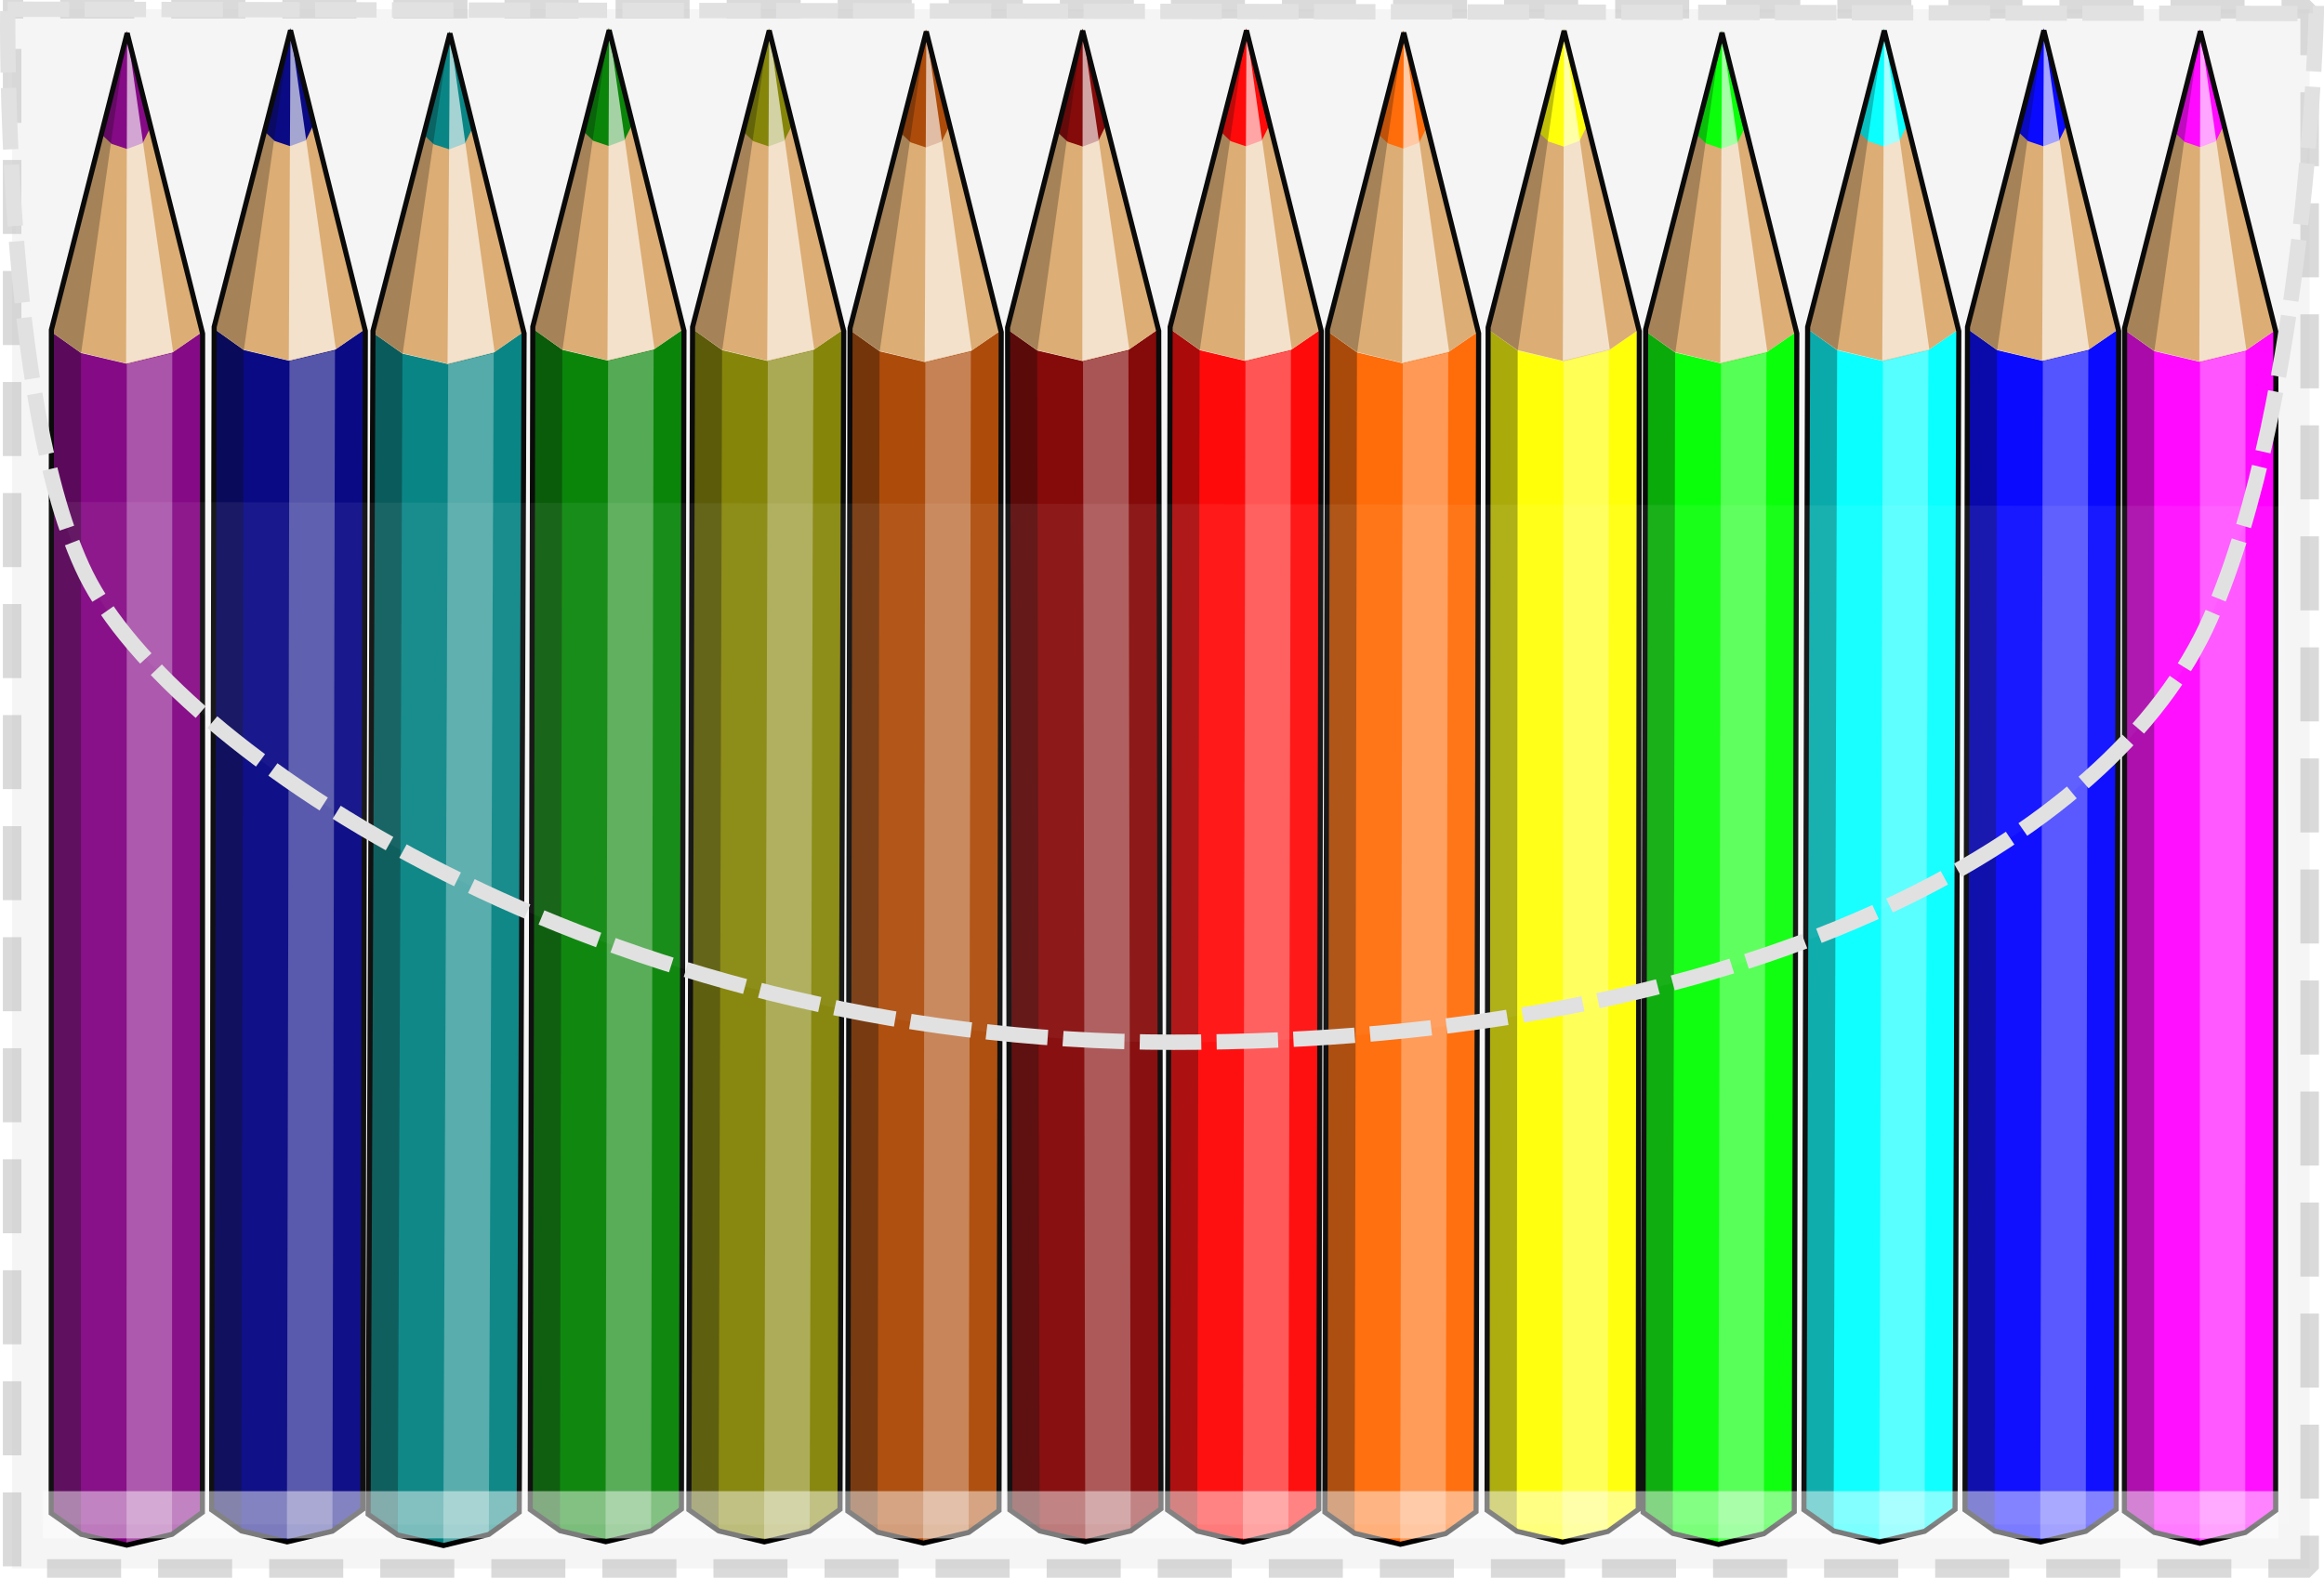 <?xml version="1.0" encoding="UTF-8" standalone="no"?>
<!-- Created with Inkscape (http://www.inkscape.org/) -->
<svg xmlns:dc="http://purl.org/dc/elements/1.1/" xmlns:cc="http://web.resource.org/cc/" xmlns:rdf="http://www.w3.org/1999/02/22-rdf-syntax-ns#" xmlns:svg="http://www.w3.org/2000/svg" xmlns="http://www.w3.org/2000/svg" xmlns:xlink="http://www.w3.org/1999/xlink" xmlns:sodipodi="http://sodipodi.sourceforge.net/DTD/sodipodi-0.dtd" xmlns:inkscape="http://www.inkscape.org/namespaces/inkscape" width="543.072" height="368.786" id="svg10823" sodipodi:version="0.32" inkscape:version="0.45.1" sodipodi:docbase="D:\Maison\remi\Creation\Inkscape" sodipodi:docname="crayons.svg" inkscape:output_extension="org.inkscape.output.svg.inkscape" version="1.0" inkscape:export-filename="D:\Maison\remi\Creation\Inkscape\crayons.png" inkscape:export-xdpi="90" inkscape:export-ydpi="90">
  <defs id="defs3">
    <linearGradient inkscape:collect="always" id="linearGradient25317">
      <stop style="stop-color: rgb(40, 23, 11); stop-opacity: 1;" offset="0" id="stop25319"/>
      <stop style="stop-color: rgb(40, 23, 11); stop-opacity: 0;" offset="1" id="stop25321"/>
    </linearGradient>
    <linearGradient inkscape:collect="always" id="linearGradient19563">
      <stop style="stop-color: rgb(249, 246, 246); stop-opacity: 1;" offset="0" id="stop19565"/>
      <stop style="stop-color: rgb(249, 246, 246); stop-opacity: 0;" offset="1" id="stop19567"/>
    </linearGradient>
    <linearGradient inkscape:collect="always" id="linearGradient18668">
      <stop style="stop-color: rgb(249, 246, 246); stop-opacity: 1;" offset="0" id="stop18670"/>
      <stop style="stop-color: rgb(249, 246, 246); stop-opacity: 0;" offset="1" id="stop18672"/>
    </linearGradient>
    <linearGradient inkscape:collect="always" xlink:href="#linearGradient18668" id="linearGradient24418" gradientUnits="userSpaceOnUse" gradientTransform="matrix(1, 0, 0, 1.575, 96.702, 63.739)" x1="387.899" y1="190.702" x2="387.899" y2="220.096"/>
    <radialGradient inkscape:collect="always" xlink:href="#linearGradient19563" id="radialGradient24420" gradientUnits="userSpaceOnUse" gradientTransform="matrix(1.034, 0, 0, 0.063, 80.726, 681.362)" cx="415.173" cy="537.145" fx="415.173" fy="537.145" r="240.416"/>
    <radialGradient inkscape:collect="always" xlink:href="#linearGradient25317" id="radialGradient25323" cx="207.296" cy="166.356" fx="207.296" fy="166.356" r="225.098" gradientTransform="matrix(1, 0, 0, 1.02, 0, -3.279)" gradientUnits="userSpaceOnUse"/>
    <radialGradient inkscape:collect="always" xlink:href="#linearGradient19563" id="radialGradient26229" gradientUnits="userSpaceOnUse" gradientTransform="matrix(1.034, 0, 0, 0.063, 40.87, 588.332)" cx="415.173" cy="537.145" fx="415.173" fy="537.145" r="240.416"/>
    <linearGradient inkscape:collect="always" xlink:href="#linearGradient18668" id="linearGradient26232" gradientUnits="userSpaceOnUse" gradientTransform="matrix(1, 0, 0, 1.106, 53.988, 64.909)" x1="387.899" y1="190.702" x2="387.899" y2="220.096"/>
    <linearGradient inkscape:collect="always" xlink:href="#linearGradient18668" id="linearGradient2722" gradientUnits="userSpaceOnUse" gradientTransform="matrix(1.093, 0, 0, 0.774, 57.2, 200.273)" x1="387.899" y1="190.702" x2="387.899" y2="220.096"/>
    <filter inkscape:collect="always" x="-0.021" width="1.042" y="-0.343" height="1.685" id="filter4865">
      <feGaussianBlur inkscape:collect="always" stdDeviation="4.314" id="feGaussianBlur4867"/>
    </filter>
    <linearGradient inkscape:collect="always" xlink:href="#linearGradient18668" id="linearGradient5004" gradientUnits="userSpaceOnUse" gradientTransform="matrix(1.093, 0, 0, 0.774, 57.2, 200.273)" x1="387.899" y1="190.702" x2="387.899" y2="220.096"/>
  </defs>
  <sodipodi:namedview inkscape:document-units="cm" id="base" pagecolor="#000000" bordercolor="#776060" borderopacity="1" inkscape:pageopacity="0" inkscape:pageshadow="2" inkscape:zoom="0.49497475" inkscape:cx="731.20999" inkscape:cy="240.79271" inkscape:current-layer="g9922" inkscape:window-width="998" inkscape:window-height="579" inkscape:window-x="6" inkscape:window-y="7" showgrid="false" inkscape:object-bbox="true" inkscape:object-points="true" inkscape:grid-points="true" gridtolerance="5" width="210mm" height="297mm" units="mm"/>
  <g inkscape:label="Layer 1" inkscape:groupmode="layer" id="layer1" transform="translate(-24.673, -63.312)">
    <g id="g9922" transform="translate(-96.702, -173.943)">
      <g id="g4869" transform="translate(-115.157, -103.036)">
        <rect y="342.453" x="239.362" height="364.46" width="536.886" id="rect14235" style="opacity: 0.602; fill: rgb(217, 217, 217); fill-opacity: 0.431; fill-rule: nonzero; stroke: rgb(194, 194, 194); stroke-width: 4.326; stroke-linecap: square; stroke-linejoin: bevel; stroke-miterlimit: 4; stroke-dasharray: 12.977, 12.977; stroke-dashoffset: 12.544; stroke-opacity: 1;"/>
        <g id="g2589">
          <g id="g11964" transform="matrix(0.983, 0.183, -0.183, 0.983, 338.982, -193.008)">
            <path style="fill: rgb(255, 255, 0); fill-opacity: 1; fill-rule: evenodd; stroke: none; stroke-width: 1px; stroke-linecap: butt; stroke-linejoin: miter; stroke-opacity: 1;" d="M 437.884,820.092 L 431.797,826.129 L 421.785,830.711 L 410.838,830.148 L 403.044,826.544 L 352.777,555.113 L 360.659,558.758 L 371.448,559.265 L 381.512,554.78 L 387.617,548.661 L 437.884,820.092 z " id="path2789" sodipodi:nodetypes="ccccccccccc"/>
            <path style="opacity: 0.305; fill: rgb(255, 255, 255); fill-opacity: 1; fill-rule: evenodd; stroke: none; stroke-width: 1px; stroke-linecap: butt; stroke-linejoin: miter; stroke-opacity: 1;" d="M 431.83,826.318 L 421.835,830.721 L 371.568,559.29 L 381.563,554.887 L 431.83,826.318 L 431.83,826.318 z " id="path3676"/>
            <path style="opacity: 0.346; fill: rgb(0, 0, 0); fill-opacity: 1; fill-rule: evenodd; stroke: none; stroke-width: 1px; stroke-linecap: butt; stroke-linejoin: miter; stroke-opacity: 1;" d="M 410.893,830.151 L 403.044,826.544 L 352.777,555.113 L 360.579,558.721 L 410.893,830.151 z " id="path4571"/>
            <path style="fill: rgb(219, 170, 110); fill-opacity: 1; fill-rule: evenodd; stroke: none; stroke-width: 1px; stroke-linecap: butt; stroke-linejoin: miter; stroke-opacity: 1;" d="M 387.361,548.918 L 381.63,554.662 L 371.577,559.208 L 360.468,558.67 L 352.777,555.113 L 357.402,482.796 L 387.361,548.918 z " id="path5460"/>
            <path style="fill: rgb(255, 255, 0); fill-opacity: 1; fill-rule: evenodd; stroke: none; stroke-width: 1px; stroke-linecap: butt; stroke-linejoin: miter; stroke-opacity: 1;" d="M 366.953,503.875 L 365.824,507.907 L 362.454,509.913 L 358.697,509.396 L 355.82,507.53 L 357.402,482.796 L 367.011,504.004 L 366.953,503.875 z " id="path8121" sodipodi:nodetypes="cccccccc"/>
            <path style="opacity: 0.63; fill: rgb(255, 255, 255); fill-opacity: 1; fill-rule: evenodd; stroke: none; stroke-width: 1px; stroke-linecap: butt; stroke-linejoin: miter; stroke-opacity: 1;" d="M 381.712,554.58 L 371.391,559.199 L 362.428,509.939 L 357.538,483.096 L 381.712,554.58 z " id="path6347" sodipodi:nodetypes="ccccc"/>
            <path style="opacity: 0.264; fill: rgb(0, 0, 0); fill-opacity: 1; fill-rule: evenodd; stroke: none; stroke-width: 1px; stroke-linecap: butt; stroke-linejoin: miter; stroke-opacity: 1;" d="M 360.615,558.677 L 357.402,482.796 L 355.828,507.397 L 353.016,555.224 L 360.615,558.677 z " id="path7234" sodipodi:nodetypes="ccccc"/>
            <path style="fill: none; fill-opacity: 0.75; fill-rule: evenodd; stroke: rgb(0, 0, 0); stroke-width: 1.19px; stroke-linecap: butt; stroke-linejoin: miter; stroke-opacity: 1;" d="M 357.57,483.274 L 352.803,554.698 L 403.168,826.602 L 410.916,830.152 L 421.879,830.701 L 431.827,826.298 L 437.86,819.96 L 387.703,549.125 L 357.57,483.274 z " id="path9017"/>
          </g>
          <g id="g11982" transform="matrix(0.989, -0.148, 0.148, 0.989, -49.654, -60.007)">
            <path style="fill: rgb(255, 0, 0); fill-opacity: 1; fill-rule: evenodd; stroke: none; stroke-width: 1px; stroke-linecap: butt; stroke-linejoin: miter; stroke-opacity: 1;" d="M 476.317,832.919 L 468.588,836.629 L 457.628,837.677 L 447.469,833.558 L 441.286,827.599 L 482.734,554.683 L 488.987,560.709 L 499.015,564.724 L 509.993,563.783 L 517.766,560.003 L 476.317,832.919 z " id="path10859" sodipodi:nodetypes="ccccccccccc"/>
            <path style="opacity: 0.305; fill: rgb(255, 255, 255); fill-opacity: 1; fill-rule: evenodd; stroke: none; stroke-width: 1px; stroke-linecap: butt; stroke-linejoin: miter; stroke-opacity: 1;" d="M 468.558,836.818 L 457.671,837.703 L 499.12,564.786 L 510.006,563.901 L 468.558,836.818 L 468.558,836.818 z " id="path10861"/>
            <path style="opacity: 0.346; fill: rgb(0, 0, 0); fill-opacity: 1; fill-rule: evenodd; stroke: none; stroke-width: 1px; stroke-linecap: butt; stroke-linejoin: miter; stroke-opacity: 1;" d="M 447.52,833.579 L 441.286,827.599 L 482.734,554.683 L 488.924,560.648 L 447.52,833.579 z " id="path10863"/>
            <path style="fill: rgb(219, 170, 110); fill-opacity: 1; fill-rule: evenodd; stroke: none; stroke-width: 1px; stroke-linecap: butt; stroke-linejoin: miter; stroke-opacity: 1;" d="M 517.44,560.161 L 510.142,563.711 L 499.155,564.712 L 488.836,560.563 L 482.734,554.683 L 510.8,487.873 L 517.44,560.161 z " id="path10865"/>
            <path style="fill: rgb(255, 0, 0); fill-opacity: 1; fill-rule: evenodd; stroke: none; stroke-width: 1px; stroke-linecap: butt; stroke-linejoin: miter; stroke-opacity: 1;" d="M 512.917,510.919 L 510.529,514.358 L 506.688,515.148 L 503.308,513.429 L 501.201,510.723 L 510.8,487.873 L 512.93,511.059 L 512.917,510.919 z " id="path10867" sodipodi:nodetypes="cccccccc"/>
            <path style="opacity: 0.63; fill: rgb(255, 255, 255); fill-opacity: 1; fill-rule: evenodd; stroke: none; stroke-width: 1px; stroke-linecap: butt; stroke-linejoin: miter; stroke-opacity: 1;" d="M 510.247,563.66 L 498.982,564.642 L 506.656,515.165 L 510.831,488.201 L 510.247,563.66 z " id="path10869" sodipodi:nodetypes="ccccc"/>
            <path style="opacity: 0.264; fill: rgb(0, 0, 0); fill-opacity: 1; fill-rule: evenodd; stroke: none; stroke-width: 1px; stroke-linecap: butt; stroke-linejoin: miter; stroke-opacity: 1;" d="M 488.973,560.618 L 510.8,487.873 L 501.253,510.6 L 482.924,554.866 L 488.973,560.618 z " id="path10871" sodipodi:nodetypes="ccccc"/>
            <path style="fill: none; fill-opacity: 0.75; fill-rule: evenodd; stroke: rgb(0, 0, 0); stroke-width: 1.19px; stroke-linecap: butt; stroke-linejoin: miter; stroke-opacity: 1;" d="M 510.803,488.38 L 482.895,554.299 L 441.384,827.694 L 447.541,833.588 L 457.719,837.699 L 468.561,836.798 L 476.338,832.787 L 517.695,560.469 L 510.803,488.38 z " id="path10873"/>
          </g>
          <g id="g12234" transform="matrix(0.989, -0.148, 0.148, 0.989, -352.382, -54.362)">
            <path style="fill: rgb(0, 0, 128); fill-opacity: 1; fill-rule: evenodd; stroke: none; stroke-width: 1px; stroke-linecap: butt; stroke-linejoin: miter; stroke-opacity: 1;" d="M 555.622,839.042 L 547.893,842.752 L 536.933,843.799 L 526.774,839.681 L 520.591,833.722 L 562.039,560.805 L 568.292,566.832 L 578.32,570.846 L 589.298,569.906 L 597.071,566.126 L 555.622,839.042 z " id="path11788" sodipodi:nodetypes="ccccccccccc"/>
            <path style="opacity: 0.305; fill: rgb(255, 255, 255); fill-opacity: 1; fill-rule: evenodd; stroke: none; stroke-width: 1px; stroke-linecap: butt; stroke-linejoin: miter; stroke-opacity: 1;" d="M 547.863,842.94 L 536.976,843.825 L 578.425,570.909 L 589.311,570.024 L 547.863,842.94 L 547.863,842.94 z " id="path11790"/>
            <path style="opacity: 0.346; fill: rgb(0, 0, 0); fill-opacity: 1; fill-rule: evenodd; stroke: none; stroke-width: 1px; stroke-linecap: butt; stroke-linejoin: miter; stroke-opacity: 1;" d="M 526.825,839.702 L 520.591,833.722 L 562.039,560.805 L 568.229,566.771 L 526.825,839.702 z " id="path11792"/>
            <path style="fill: rgb(219, 170, 110); fill-opacity: 1; fill-rule: evenodd; stroke: none; stroke-width: 1px; stroke-linecap: butt; stroke-linejoin: miter; stroke-opacity: 1;" d="M 596.745,566.284 L 589.447,569.833 L 578.46,570.834 L 568.141,566.686 L 562.039,560.805 L 590.105,493.996 L 596.745,566.284 z " id="path11794"/>
            <path style="fill: rgb(0, 0, 128); fill-opacity: 1; fill-rule: evenodd; stroke: none; stroke-width: 1px; stroke-linecap: butt; stroke-linejoin: miter; stroke-opacity: 1;" d="M 592.222,517.041 L 589.834,520.481 L 585.993,521.271 L 582.613,519.552 L 580.506,516.846 L 590.105,493.996 L 592.235,517.182 L 592.222,517.041 z " id="path11796" sodipodi:nodetypes="cccccccc"/>
            <path style="opacity: 0.63; fill: rgb(255, 255, 255); fill-opacity: 1; fill-rule: evenodd; stroke: none; stroke-width: 1px; stroke-linecap: butt; stroke-linejoin: miter; stroke-opacity: 1;" d="M 589.552,569.783 L 578.287,570.765 L 585.961,521.287 L 590.136,494.324 L 589.552,569.783 z " id="path11798" sodipodi:nodetypes="ccccc"/>
            <path style="opacity: 0.264; fill: rgb(0, 0, 0); fill-opacity: 1; fill-rule: evenodd; stroke: none; stroke-width: 1px; stroke-linecap: butt; stroke-linejoin: miter; stroke-opacity: 1;" d="M 568.278,566.741 L 590.105,493.996 L 580.558,516.723 L 562.229,560.988 L 568.278,566.741 z " id="path11800" sodipodi:nodetypes="ccccc"/>
            <path style="fill: none; fill-opacity: 0.75; fill-rule: evenodd; stroke: rgb(0, 0, 0); stroke-width: 1.19px; stroke-linecap: butt; stroke-linejoin: miter; stroke-opacity: 1;" d="M 590.108,494.502 L 562.2,560.422 L 520.69,833.817 L 526.846,839.71 L 537.024,843.821 L 547.866,842.921 L 555.643,838.91 L 597,566.592 L 590.108,494.502 z " id="path11802"/>
          </g>
          <g id="g12018" transform="matrix(0.989, -0.148, 0.148, 0.989, -365.423, -41.864)">
            <path style="fill: rgb(0, 128, 0); fill-opacity: 1; fill-rule: evenodd; stroke: none; stroke-width: 1px; stroke-linecap: butt; stroke-linejoin: miter; stroke-opacity: 1;" d="M 644.013,839.591 L 636.283,843.3 L 625.323,844.348 L 615.165,840.23 L 608.981,834.271 L 650.43,561.354 L 656.682,567.38 L 666.71,571.395 L 677.688,570.455 L 685.461,566.674 L 644.013,839.591 z " id="path11824" sodipodi:nodetypes="ccccccccccc"/>
            <path style="opacity: 0.305; fill: rgb(255, 255, 255); fill-opacity: 1; fill-rule: evenodd; stroke: none; stroke-width: 1px; stroke-linecap: butt; stroke-linejoin: miter; stroke-opacity: 1;" d="M 636.253,843.489 L 625.367,844.374 L 666.815,571.457 L 677.701,570.572 L 636.253,843.489 L 636.253,843.489 z " id="path11826"/>
            <path style="opacity: 0.346; fill: rgb(0, 0, 0); fill-opacity: 1; fill-rule: evenodd; stroke: none; stroke-width: 1px; stroke-linecap: butt; stroke-linejoin: miter; stroke-opacity: 1;" d="M 615.216,840.251 L 608.981,834.271 L 650.43,561.354 L 656.619,567.32 L 615.216,840.251 z " id="path11828"/>
            <path style="fill: rgb(219, 170, 110); fill-opacity: 1; fill-rule: evenodd; stroke: none; stroke-width: 1px; stroke-linecap: butt; stroke-linejoin: miter; stroke-opacity: 1;" d="M 685.135,566.833 L 677.837,570.382 L 666.85,571.383 L 656.531,567.235 L 650.43,561.354 L 678.496,494.545 L 685.135,566.833 z " id="path11830"/>
            <path style="fill: rgb(0, 128, 0); fill-opacity: 1; fill-rule: evenodd; stroke: none; stroke-width: 1px; stroke-linecap: butt; stroke-linejoin: miter; stroke-opacity: 1;" d="M 680.612,517.59 L 678.224,521.029 L 674.383,521.82 L 671.004,520.101 L 668.897,517.395 L 678.496,494.545 L 680.625,517.73 L 680.612,517.59 z " id="path11832" sodipodi:nodetypes="cccccccc"/>
            <path style="opacity: 0.63; fill: rgb(255, 255, 255); fill-opacity: 1; fill-rule: evenodd; stroke: none; stroke-width: 1px; stroke-linecap: butt; stroke-linejoin: miter; stroke-opacity: 1;" d="M 677.942,570.331 L 666.678,571.314 L 674.351,521.836 L 678.526,494.873 L 677.942,570.331 z " id="path11834" sodipodi:nodetypes="ccccc"/>
            <path style="opacity: 0.264; fill: rgb(0, 0, 0); fill-opacity: 1; fill-rule: evenodd; stroke: none; stroke-width: 1px; stroke-linecap: butt; stroke-linejoin: miter; stroke-opacity: 1;" d="M 656.668,567.29 L 678.496,494.545 L 668.948,517.272 L 650.62,561.537 L 656.668,567.29 z " id="path11836" sodipodi:nodetypes="ccccc"/>
            <path style="fill: none; fill-opacity: 0.75; fill-rule: evenodd; stroke: rgb(0, 0, 0); stroke-width: 1.19px; stroke-linecap: butt; stroke-linejoin: miter; stroke-opacity: 1;" d="M 678.498,495.051 L 650.591,560.971 L 609.08,834.366 L 615.236,840.259 L 625.414,844.37 L 636.256,843.469 L 644.033,839.458 L 685.39,567.141 L 678.498,495.051 z " id="path11838"/>
          </g>
          <g id="g12036" transform="matrix(0.989, -0.148, 0.148, 0.989, -270.336, -46.087)">
            <path style="fill: rgb(255, 102, 0); fill-opacity: 1; fill-rule: evenodd; stroke: none; stroke-width: 1px; stroke-linecap: butt; stroke-linejoin: miter; stroke-opacity: 1;" d="M 732.906,857.774 L 725.177,861.483 L 714.216,862.531 L 704.058,858.413 L 697.875,852.454 L 739.323,579.537 L 745.576,585.563 L 755.603,589.578 L 766.582,588.638 L 774.354,584.857 L 732.906,857.774 z " id="path11860" sodipodi:nodetypes="ccccccccccc"/>
            <path style="opacity: 0.305; fill: rgb(255, 255, 255); fill-opacity: 1; fill-rule: evenodd; stroke: none; stroke-width: 1px; stroke-linecap: butt; stroke-linejoin: miter; stroke-opacity: 1;" d="M 725.146,861.672 L 714.26,862.557 L 755.708,589.64 L 766.595,588.755 L 725.146,861.672 L 725.146,861.672 z " id="path11862"/>
            <path style="opacity: 0.346; fill: rgb(0, 0, 0); fill-opacity: 1; fill-rule: evenodd; stroke: none; stroke-width: 1px; stroke-linecap: butt; stroke-linejoin: miter; stroke-opacity: 1;" d="M 704.109,858.434 L 697.875,852.454 L 739.323,579.537 L 745.513,585.502 L 704.109,858.434 z " id="path11864"/>
            <path style="fill: rgb(219, 170, 110); fill-opacity: 1; fill-rule: evenodd; stroke: none; stroke-width: 1px; stroke-linecap: butt; stroke-linejoin: miter; stroke-opacity: 1;" d="M 774.029,585.016 L 766.731,588.565 L 755.743,589.566 L 745.425,585.417 L 739.323,579.537 L 767.389,512.727 L 774.029,585.016 z " id="path11866"/>
            <path style="fill: rgb(255, 102, 0); fill-opacity: 1; fill-rule: evenodd; stroke: none; stroke-width: 1px; stroke-linecap: butt; stroke-linejoin: miter; stroke-opacity: 1;" d="M 769.506,535.773 L 767.118,539.212 L 763.277,540.003 L 759.897,538.283 L 757.79,535.577 L 767.389,512.727 L 769.519,535.913 L 769.506,535.773 z " id="path11868" sodipodi:nodetypes="cccccccc"/>
            <path style="opacity: 0.63; fill: rgb(255, 255, 255); fill-opacity: 1; fill-rule: evenodd; stroke: none; stroke-width: 1px; stroke-linecap: butt; stroke-linejoin: miter; stroke-opacity: 1;" d="M 766.835,588.514 L 755.571,589.497 L 763.244,540.019 L 767.419,513.056 L 766.835,588.514 z " id="path11870" sodipodi:nodetypes="ccccc"/>
            <path style="opacity: 0.264; fill: rgb(0, 0, 0); fill-opacity: 1; fill-rule: evenodd; stroke: none; stroke-width: 1px; stroke-linecap: butt; stroke-linejoin: miter; stroke-opacity: 1;" d="M 745.561,585.472 L 767.389,512.727 L 757.842,535.454 L 739.513,579.72 L 745.561,585.472 z " id="path11872" sodipodi:nodetypes="ccccc"/>
            <path style="fill: none; fill-opacity: 0.75; fill-rule: evenodd; stroke: rgb(0, 0, 0); stroke-width: 1.19px; stroke-linecap: butt; stroke-linejoin: miter; stroke-opacity: 1;" d="M 767.392,513.234 L 739.484,579.153 L 697.973,852.548 L 704.13,858.442 L 714.308,862.553 L 725.149,861.652 L 732.926,857.641 L 774.284,585.323 L 767.392,513.234 z " id="path11874"/>
          </g>
          <g id="g11938" transform="matrix(0.989, -0.15, 0.15, 0.989, -121.358, -107.348)">
            <path style="fill: rgb(128, 0, 128); fill-opacity: 1; fill-rule: evenodd; stroke: none; stroke-width: 1px; stroke-linecap: butt; stroke-linejoin: miter; stroke-opacity: 1;" d="M 280.358,852.723 L 272.628,856.433 L 261.668,857.48 L 251.51,853.362 L 245.326,847.403 L 286.775,574.486 L 293.027,580.512 L 303.055,584.527 L 314.033,583.587 L 321.806,579.806 L 280.358,852.723 z " id="path11896" sodipodi:nodetypes="ccccccccccc"/>
            <path style="opacity: 0.305; fill: rgb(255, 255, 255); fill-opacity: 1; fill-rule: evenodd; stroke: none; stroke-width: 1px; stroke-linecap: butt; stroke-linejoin: miter; stroke-opacity: 1;" d="M 272.598,856.621 L 261.712,857.506 L 303.16,584.589 L 314.046,583.704 L 272.598,856.621 L 272.598,856.621 z " id="path11898"/>
            <path style="opacity: 0.346; fill: rgb(0, 0, 0); fill-opacity: 1; fill-rule: evenodd; stroke: none; stroke-width: 1px; stroke-linecap: butt; stroke-linejoin: miter; stroke-opacity: 1;" d="M 251.561,853.383 L 245.326,847.403 L 286.775,574.486 L 292.964,580.452 L 251.561,853.383 z " id="path11900"/>
            <path style="fill: rgb(219, 170, 110); fill-opacity: 1; fill-rule: evenodd; stroke: none; stroke-width: 1px; stroke-linecap: butt; stroke-linejoin: miter; stroke-opacity: 1;" d="M 321.48,579.965 L 314.183,583.514 L 303.195,584.515 L 292.876,580.367 L 286.775,574.486 L 314.841,507.677 L 321.48,579.965 z " id="path11902"/>
            <path style="fill: rgb(128, 0, 128); fill-opacity: 1; fill-rule: evenodd; stroke: none; stroke-width: 1px; stroke-linecap: butt; stroke-linejoin: miter; stroke-opacity: 1;" d="M 316.957,530.722 L 314.569,534.161 L 310.728,534.952 L 307.349,533.233 L 305.242,530.527 L 314.841,507.677 L 316.97,530.862 L 316.957,530.722 z " id="path11904" sodipodi:nodetypes="cccccccc"/>
            <path style="opacity: 0.63; fill: rgb(255, 255, 255); fill-opacity: 1; fill-rule: evenodd; stroke: none; stroke-width: 1px; stroke-linecap: butt; stroke-linejoin: miter; stroke-opacity: 1;" d="M 314.287,583.463 L 303.023,584.446 L 310.696,534.968 L 314.871,508.005 L 314.287,583.463 z " id="path11906" sodipodi:nodetypes="ccccc"/>
            <path style="opacity: 0.264; fill: rgb(0, 0, 0); fill-opacity: 1; fill-rule: evenodd; stroke: none; stroke-width: 1px; stroke-linecap: butt; stroke-linejoin: miter; stroke-opacity: 1;" d="M 293.013,580.422 L 314.841,507.677 L 305.293,530.404 L 286.965,574.669 L 293.013,580.422 z " id="path11908" sodipodi:nodetypes="ccccc"/>
            <path style="fill: none; fill-opacity: 0.75; fill-rule: evenodd; stroke: rgb(0, 0, 0); stroke-width: 1.19px; stroke-linecap: butt; stroke-linejoin: miter; stroke-opacity: 1;" d="M 314.843,508.183 L 286.936,574.103 L 245.425,847.498 L 251.581,853.391 L 261.759,857.502 L 272.601,856.601 L 280.378,852.591 L 321.735,580.273 L 314.843,508.183 z " id="path11910"/>
          </g>
          <g id="g12072" transform="matrix(0.988, -0.152, 0.152, 0.988, 250.484, 57.491)">
            <path style="fill: rgb(128, 0, 0); fill-opacity: 1; fill-rule: evenodd; stroke: none; stroke-width: 1px; stroke-linecap: butt; stroke-linejoin: miter; stroke-opacity: 1;" d="M 157.765,667.614 L 150.036,671.323 L 139.076,672.371 L 128.917,668.253 L 122.734,662.293 L 164.182,389.377 L 170.435,395.403 L 180.463,399.418 L 191.441,398.477 L 199.214,394.697 L 157.765,667.614 z " id="path12048" sodipodi:nodetypes="ccccccccccc"/>
            <path style="opacity: 0.305; fill: rgb(255, 255, 255); fill-opacity: 1; fill-rule: evenodd; stroke: none; stroke-width: 1px; stroke-linecap: butt; stroke-linejoin: miter; stroke-opacity: 1;" d="M 150.005,671.512 L 139.119,672.397 L 180.568,399.48 L 191.454,398.595 L 150.005,671.512 L 150.005,671.512 z " id="path12050"/>
            <path style="opacity: 0.346; fill: rgb(0, 0, 0); fill-opacity: 1; fill-rule: evenodd; stroke: none; stroke-width: 1px; stroke-linecap: butt; stroke-linejoin: miter; stroke-opacity: 1;" d="M 128.968,668.273 L 122.734,662.293 L 164.182,389.377 L 170.372,395.342 L 128.968,668.273 z " id="path12052"/>
            <path style="fill: rgb(219, 170, 110); fill-opacity: 1; fill-rule: evenodd; stroke: none; stroke-width: 1px; stroke-linecap: butt; stroke-linejoin: miter; stroke-opacity: 1;" d="M 198.888,394.856 L 191.59,398.405 L 180.602,399.406 L 170.284,395.257 L 164.182,389.377 L 192.248,322.567 L 198.888,394.856 z " id="path12054"/>
            <path style="fill: rgb(128, 0, 0); fill-opacity: 1; fill-rule: evenodd; stroke: none; stroke-width: 1px; stroke-linecap: butt; stroke-linejoin: miter; stroke-opacity: 1;" d="M 194.365,345.613 L 191.977,349.052 L 188.136,349.843 L 184.756,348.123 L 182.649,345.417 L 192.248,322.567 L 194.378,345.753 L 194.365,345.613 z " id="path12056" sodipodi:nodetypes="cccccccc"/>
            <path style="opacity: 0.63; fill: rgb(255, 255, 255); fill-opacity: 1; fill-rule: evenodd; stroke: none; stroke-width: 1px; stroke-linecap: butt; stroke-linejoin: miter; stroke-opacity: 1;" d="M 191.695,398.354 L 180.43,399.337 L 188.104,349.859 L 192.279,322.895 L 191.695,398.354 z " id="path12058" sodipodi:nodetypes="ccccc"/>
            <path style="opacity: 0.264; fill: rgb(0, 0, 0); fill-opacity: 1; fill-rule: evenodd; stroke: none; stroke-width: 1px; stroke-linecap: butt; stroke-linejoin: miter; stroke-opacity: 1;" d="M 170.421,395.312 L 192.248,322.567 L 182.701,345.294 L 164.372,389.56 L 170.421,395.312 z " id="path12060" sodipodi:nodetypes="ccccc"/>
            <path style="fill: none; fill-opacity: 0.75; fill-rule: evenodd; stroke: rgb(0, 0, 0); stroke-width: 1.19px; stroke-linecap: butt; stroke-linejoin: miter; stroke-opacity: 1;" d="M 192.251,323.074 L 164.343,388.993 L 122.832,662.388 L 128.989,668.282 L 139.167,672.393 L 150.008,671.492 L 157.786,667.481 L 199.143,395.163 L 192.251,323.074 z " id="path12062"/>
          </g>
          <g id="g12108" transform="translate(216.732, 197.768)">
            <g id="g12333" transform="matrix(0.989, -0.15, 0.15, 0.989, -43.353, 80.935)">
              <path sodipodi:nodetypes="ccccccccccc" id="path12084" d="M 525.825,499.17 L 518.095,502.879 L 507.135,503.927 L 496.977,499.809 L 490.793,493.849 L 532.242,220.933 L 538.494,226.959 L 548.522,230.974 L 559.5,230.033 L 567.273,226.253 L 525.825,499.17 z " style="fill: rgb(255, 0, 255); fill-opacity: 1; fill-rule: evenodd; stroke: none; stroke-width: 1px; stroke-linecap: butt; stroke-linejoin: miter; stroke-opacity: 1;"/>
              <path id="path12086" d="M 518.065,503.068 L 507.179,503.953 L 548.627,231.036 L 559.513,230.151 L 518.065,503.068 L 518.065,503.068 z " style="opacity: 0.305; fill: rgb(255, 255, 255); fill-opacity: 1; fill-rule: evenodd; stroke: none; stroke-width: 1px; stroke-linecap: butt; stroke-linejoin: miter; stroke-opacity: 1;"/>
              <path id="path12088" d="M 497.028,499.829 L 490.793,493.849 L 532.242,220.933 L 538.432,226.898 L 497.028,499.829 z " style="opacity: 0.346; fill: rgb(0, 0, 0); fill-opacity: 1; fill-rule: evenodd; stroke: none; stroke-width: 1px; stroke-linecap: butt; stroke-linejoin: miter; stroke-opacity: 1;"/>
              <path id="path12090" d="M 566.947,226.411 L 559.65,229.961 L 548.662,230.962 L 538.343,226.813 L 532.242,220.933 L 560.308,154.123 L 566.947,226.411 z " style="fill: rgb(219, 170, 110); fill-opacity: 1; fill-rule: evenodd; stroke: none; stroke-width: 1px; stroke-linecap: butt; stroke-linejoin: miter; stroke-opacity: 1;"/>
              <path sodipodi:nodetypes="cccccccc" id="path12092" d="M 562.425,177.169 L 560.036,180.608 L 556.195,181.399 L 552.816,179.679 L 550.709,176.973 L 560.308,154.123 L 562.437,177.309 L 562.425,177.169 z " style="fill: rgb(255, 0, 255); fill-opacity: 1; fill-rule: evenodd; stroke: none; stroke-width: 1px; stroke-linecap: butt; stroke-linejoin: miter; stroke-opacity: 1;"/>
              <path sodipodi:nodetypes="ccccc" id="path12094" d="M 559.754,229.91 L 548.49,230.893 L 556.163,181.415 L 560.338,154.451 L 559.754,229.91 z " style="opacity: 0.63; fill: rgb(255, 255, 255); fill-opacity: 1; fill-rule: evenodd; stroke: none; stroke-width: 1px; stroke-linecap: butt; stroke-linejoin: miter; stroke-opacity: 1;"/>
              <path sodipodi:nodetypes="ccccc" id="path12096" d="M 538.48,226.868 L 560.308,154.123 L 550.76,176.85 L 532.432,221.116 L 538.48,226.868 z " style="opacity: 0.264; fill: rgb(0, 0, 0); fill-opacity: 1; fill-rule: evenodd; stroke: none; stroke-width: 1px; stroke-linecap: butt; stroke-linejoin: miter; stroke-opacity: 1;"/>
              <path id="path12098" d="M 560.31,154.63 L 532.403,220.549 L 490.892,493.944 L 497.048,499.838 L 507.226,503.949 L 518.068,503.048 L 525.845,499.037 L 567.202,226.719 L 560.31,154.63 z " style="fill: none; fill-opacity: 0.75; fill-rule: evenodd; stroke: rgb(0, 0, 0); stroke-width: 1.19px; stroke-linecap: butt; stroke-linejoin: miter; stroke-opacity: 1;"/>
            </g>
          </g>
          <g id="g12144" transform="matrix(0.989, -0.147, 0.147, 0.989, 203.829, -453.347)">
            <path style="fill: rgb(0, 255, 255); fill-opacity: 1; fill-rule: evenodd; stroke: none; stroke-width: 1px; stroke-linecap: butt; stroke-linejoin: miter; stroke-opacity: 1;" d="M 315.713,1206.276 L 307.984,1209.986 L 297.023,1211.034 L 286.865,1206.916 L 280.682,1200.956 L 322.13,928.039 L 328.383,934.066 L 338.41,938.081 L 349.389,937.14 L 357.161,933.36 L 315.713,1206.276 z " id="path12120" sodipodi:nodetypes="ccccccccccc"/>
            <path style="opacity: 0.305; fill: rgb(255, 255, 255); fill-opacity: 1; fill-rule: evenodd; stroke: none; stroke-width: 1px; stroke-linecap: butt; stroke-linejoin: miter; stroke-opacity: 1;" d="M 307.953,1210.175 L 297.067,1211.06 L 338.515,938.143 L 349.402,937.258 L 307.953,1210.175 L 307.953,1210.175 z " id="path12122"/>
            <path style="opacity: 0.346; fill: rgb(0, 0, 0); fill-opacity: 1; fill-rule: evenodd; stroke: none; stroke-width: 1px; stroke-linecap: butt; stroke-linejoin: miter; stroke-opacity: 1;" d="M 286.916,1206.936 L 280.682,1200.956 L 322.13,928.039 L 328.32,934.005 L 286.916,1206.936 z " id="path12124"/>
            <path style="fill: rgb(219, 170, 110); fill-opacity: 1; fill-rule: evenodd; stroke: none; stroke-width: 1px; stroke-linecap: butt; stroke-linejoin: miter; stroke-opacity: 1;" d="M 356.836,933.518 L 349.538,937.068 L 338.55,938.069 L 328.232,933.92 L 322.13,928.039 L 350.196,861.23 L 356.836,933.518 z " id="path12126"/>
            <path style="fill: rgb(0, 255, 255); fill-opacity: 1; fill-rule: evenodd; stroke: none; stroke-width: 1px; stroke-linecap: butt; stroke-linejoin: miter; stroke-opacity: 1;" d="M 352.313,884.275 L 349.925,887.715 L 346.084,888.505 L 342.704,886.786 L 340.597,884.08 L 350.196,861.23 L 352.326,884.416 L 352.313,884.275 z " id="path12128" sodipodi:nodetypes="cccccccc"/>
            <path style="opacity: 0.63; fill: rgb(255, 255, 255); fill-opacity: 1; fill-rule: evenodd; stroke: none; stroke-width: 1px; stroke-linecap: butt; stroke-linejoin: miter; stroke-opacity: 1;" d="M 349.642,937.017 L 338.378,937.999 L 346.051,888.522 L 350.226,861.558 L 349.642,937.017 z " id="path12130" sodipodi:nodetypes="ccccc"/>
            <path style="opacity: 0.264; fill: rgb(0, 0, 0); fill-opacity: 1; fill-rule: evenodd; stroke: none; stroke-width: 1px; stroke-linecap: butt; stroke-linejoin: miter; stroke-opacity: 1;" d="M 328.368,933.975 L 350.196,861.23 L 340.649,883.957 L 322.32,928.223 L 328.368,933.975 z " id="path12132" sodipodi:nodetypes="ccccc"/>
            <path style="fill: none; fill-opacity: 0.75; fill-rule: evenodd; stroke: rgb(0, 0, 0); stroke-width: 1.19px; stroke-linecap: butt; stroke-linejoin: miter; stroke-opacity: 1;" d="M 350.199,861.737 L 322.291,927.656 L 280.78,1201.051 L 286.937,1206.945 L 297.115,1211.056 L 307.956,1210.155 L 315.733,1206.144 L 357.091,933.826 L 350.199,861.737 z " id="path12134"/>
          </g>
          <g id="g12180" transform="matrix(0.989, -0.148, 0.148, 0.989, -274.03, -396.981)">
            <path style="fill: rgb(0, 255, 0); fill-opacity: 1; fill-rule: evenodd; stroke: none; stroke-width: 1px; stroke-linecap: butt; stroke-linejoin: miter; stroke-opacity: 1;" d="M 758.16,1216.378 L 750.43,1220.088 L 739.47,1221.135 L 729.312,1217.017 L 723.129,1211.058 L 764.577,938.141 L 770.829,944.167 L 780.857,948.182 L 791.835,947.242 L 799.608,943.461 L 758.16,1216.378 z " id="path12156" sodipodi:nodetypes="ccccccccccc"/>
            <path style="opacity: 0.305; fill: rgb(255, 255, 255); fill-opacity: 1; fill-rule: evenodd; stroke: none; stroke-width: 1px; stroke-linecap: butt; stroke-linejoin: miter; stroke-opacity: 1;" d="M 750.4,1220.276 L 739.514,1221.161 L 780.962,948.244 L 791.848,947.359 L 750.4,1220.276 L 750.4,1220.276 z " id="path12158"/>
            <path style="opacity: 0.346; fill: rgb(0, 0, 0); fill-opacity: 1; fill-rule: evenodd; stroke: none; stroke-width: 1px; stroke-linecap: butt; stroke-linejoin: miter; stroke-opacity: 1;" d="M 729.363,1217.038 L 723.129,1211.058 L 764.577,938.141 L 770.767,944.107 L 729.363,1217.038 z " id="path12160"/>
            <path style="fill: rgb(219, 170, 110); fill-opacity: 1; fill-rule: evenodd; stroke: none; stroke-width: 1px; stroke-linecap: butt; stroke-linejoin: miter; stroke-opacity: 1;" d="M 799.282,943.62 L 791.985,947.169 L 780.997,948.17 L 770.678,944.022 L 764.577,938.141 L 792.643,871.332 L 799.282,943.62 z " id="path12162"/>
            <path style="fill: rgb(0, 255, 0); fill-opacity: 1; fill-rule: evenodd; stroke: none; stroke-width: 1px; stroke-linecap: butt; stroke-linejoin: miter; stroke-opacity: 1;" d="M 794.76,894.377 L 792.372,897.816 L 788.53,898.607 L 785.151,896.888 L 783.044,894.182 L 792.643,871.332 L 794.772,894.517 L 794.76,894.377 z " id="path12164" sodipodi:nodetypes="cccccccc"/>
            <path style="opacity: 0.63; fill: rgb(255, 255, 255); fill-opacity: 1; fill-rule: evenodd; stroke: none; stroke-width: 1px; stroke-linecap: butt; stroke-linejoin: miter; stroke-opacity: 1;" d="M 792.089,947.118 L 780.825,948.101 L 788.498,898.623 L 792.673,871.66 L 792.089,947.118 z " id="path12166" sodipodi:nodetypes="ccccc"/>
            <path style="opacity: 0.264; fill: rgb(0, 0, 0); fill-opacity: 1; fill-rule: evenodd; stroke: none; stroke-width: 1px; stroke-linecap: butt; stroke-linejoin: miter; stroke-opacity: 1;" d="M 770.815,944.077 L 792.643,871.332 L 783.095,894.059 L 764.767,938.324 L 770.815,944.077 z " id="path12168" sodipodi:nodetypes="ccccc"/>
            <path style="fill: none; fill-opacity: 0.75; fill-rule: evenodd; stroke: rgb(0, 0, 0); stroke-width: 1.19px; stroke-linecap: butt; stroke-linejoin: miter; stroke-opacity: 1;" d="M 792.645,871.838 L 764.738,937.758 L 723.227,1211.153 L 729.384,1217.046 L 739.561,1221.157 L 750.403,1220.256 L 758.18,1216.245 L 799.537,943.928 L 792.645,871.838 z " id="path12170"/>
          </g>
          <g id="g12216" transform="matrix(0.989, -0.148, 0.148, 0.989, 103.791, -436.7)">
            <path style="fill: rgb(0, 0, 255); fill-opacity: 1; fill-rule: evenodd; stroke: none; stroke-width: 1px; stroke-linecap: butt; stroke-linejoin: miter; stroke-opacity: 1;" d="M 453.094,1210.317 L 445.364,1214.027 L 434.404,1215.074 L 424.246,1210.956 L 418.063,1204.997 L 459.511,932.08 L 465.763,938.106 L 475.791,942.121 L 486.769,941.181 L 494.542,937.4 L 453.094,1210.317 z " id="path12192" sodipodi:nodetypes="ccccccccccc"/>
            <path style="opacity: 0.305; fill: rgb(255, 255, 255); fill-opacity: 1; fill-rule: evenodd; stroke: none; stroke-width: 1px; stroke-linecap: butt; stroke-linejoin: miter; stroke-opacity: 1;" d="M 445.334,1214.215 L 434.448,1215.1 L 475.896,942.183 L 486.782,941.298 L 445.334,1214.215 L 445.334,1214.215 z " id="path12194"/>
            <path style="opacity: 0.346; fill: rgb(0, 0, 0); fill-opacity: 1; fill-rule: evenodd; stroke: none; stroke-width: 1px; stroke-linecap: butt; stroke-linejoin: miter; stroke-opacity: 1;" d="M 424.297,1210.977 L 418.063,1204.997 L 459.511,932.08 L 465.701,938.046 L 424.297,1210.977 z " id="path12196"/>
            <path style="fill: rgb(219, 170, 110); fill-opacity: 1; fill-rule: evenodd; stroke: none; stroke-width: 1px; stroke-linecap: butt; stroke-linejoin: miter; stroke-opacity: 1;" d="M 494.216,937.559 L 486.919,941.108 L 475.931,942.109 L 465.612,937.961 L 459.511,932.08 L 487.577,865.271 L 494.216,937.559 z " id="path12198"/>
            <path style="fill: rgb(0, 0, 255); fill-opacity: 1; fill-rule: evenodd; stroke: none; stroke-width: 1px; stroke-linecap: butt; stroke-linejoin: miter; stroke-opacity: 1;" d="M 489.694,888.316 L 487.306,891.755 L 483.464,892.546 L 480.085,890.827 L 477.978,888.121 L 487.577,865.271 L 489.707,888.456 L 489.694,888.316 z " id="path12200" sodipodi:nodetypes="cccccccc"/>
            <path style="opacity: 0.63; fill: rgb(255, 255, 255); fill-opacity: 1; fill-rule: evenodd; stroke: none; stroke-width: 1px; stroke-linecap: butt; stroke-linejoin: miter; stroke-opacity: 1;" d="M 487.023,941.057 L 475.759,942.04 L 483.432,892.562 L 487.607,865.599 L 487.023,941.057 z " id="path12202" sodipodi:nodetypes="ccccc"/>
            <path style="opacity: 0.264; fill: rgb(0, 0, 0); fill-opacity: 1; fill-rule: evenodd; stroke: none; stroke-width: 1px; stroke-linecap: butt; stroke-linejoin: miter; stroke-opacity: 1;" d="M 465.749,938.016 L 487.577,865.271 L 478.029,887.998 L 459.701,932.263 L 465.749,938.016 z " id="path12204" sodipodi:nodetypes="ccccc"/>
            <path style="fill: none; fill-opacity: 0.75; fill-rule: evenodd; stroke: rgb(0, 0, 0); stroke-width: 1.19px; stroke-linecap: butt; stroke-linejoin: miter; stroke-opacity: 1;" d="M 487.579,865.777 L 459.672,931.697 L 418.161,1205.092 L 424.318,1210.985 L 434.495,1215.096 L 445.337,1214.196 L 453.114,1210.185 L 494.471,937.867 L 487.579,865.777 z " id="path12206"/>
          </g>
          <g id="g12269" transform="matrix(0.989, -0.157, 0.146, 0.988, 23.558, -429.874)">
            <path style="fill: rgb(0, 128, 128); fill-opacity: 1; fill-rule: evenodd; stroke: none; stroke-width: 1px; stroke-linecap: butt; stroke-linejoin: miter; stroke-opacity: 1;" d="M 166.211,1163.85 L 158.481,1167.56 L 147.521,1168.607 L 137.362,1164.489 L 131.179,1158.53 L 172.627,885.613 L 178.88,891.639 L 188.908,895.654 L 199.886,894.714 L 207.659,890.933 L 166.211,1163.85 z " id="path12245" sodipodi:nodetypes="ccccccccccc"/>
            <path style="opacity: 0.305; fill: rgb(255, 255, 255); fill-opacity: 1; fill-rule: evenodd; stroke: none; stroke-width: 1px; stroke-linecap: butt; stroke-linejoin: miter; stroke-opacity: 1;" d="M 158.451,1167.748 L 147.564,1168.633 L 189.013,895.716 L 199.899,894.831 L 158.451,1167.748 L 158.451,1167.748 z " id="path12247"/>
            <path style="opacity: 0.346; fill: rgb(0, 0, 0); fill-opacity: 1; fill-rule: evenodd; stroke: none; stroke-width: 1px; stroke-linecap: butt; stroke-linejoin: miter; stroke-opacity: 1;" d="M 137.413,1164.51 L 131.179,1158.53 L 172.627,885.613 L 178.817,891.579 L 137.413,1164.51 z " id="path12249"/>
            <path style="fill: rgb(219, 170, 110); fill-opacity: 1; fill-rule: evenodd; stroke: none; stroke-width: 1px; stroke-linecap: butt; stroke-linejoin: miter; stroke-opacity: 1;" d="M 207.333,891.092 L 200.035,894.641 L 189.048,895.642 L 178.729,891.494 L 172.627,885.613 L 200.694,818.803 L 207.333,891.092 z " id="path12251"/>
            <path style="fill: rgb(0, 128, 128); fill-opacity: 1; fill-rule: evenodd; stroke: none; stroke-width: 1px; stroke-linecap: butt; stroke-linejoin: miter; stroke-opacity: 1;" d="M 202.81,841.849 L 200.422,845.288 L 196.581,846.079 L 193.202,844.359 L 191.094,841.654 L 200.694,818.803 L 202.823,841.989 L 202.81,841.849 z " id="path12253" sodipodi:nodetypes="cccccccc"/>
            <path style="opacity: 0.63; fill: rgb(255, 255, 255); fill-opacity: 1; fill-rule: evenodd; stroke: none; stroke-width: 1px; stroke-linecap: butt; stroke-linejoin: miter; stroke-opacity: 1;" d="M 200.14,894.59 L 188.875,895.573 L 196.549,846.095 L 200.724,819.132 L 200.14,894.59 z " id="path12255" sodipodi:nodetypes="ccccc"/>
            <path style="opacity: 0.264; fill: rgb(0, 0, 0); fill-opacity: 1; fill-rule: evenodd; stroke: none; stroke-width: 1px; stroke-linecap: butt; stroke-linejoin: miter; stroke-opacity: 1;" d="M 178.866,891.549 L 200.694,818.803 L 191.146,841.531 L 172.817,885.796 L 178.866,891.549 z " id="path12257" sodipodi:nodetypes="ccccc"/>
            <path style="fill: none; fill-opacity: 0.75; fill-rule: evenodd; stroke: rgb(0, 0, 0); stroke-width: 1.19px; stroke-linecap: butt; stroke-linejoin: miter; stroke-opacity: 1;" d="M 200.696,819.31 L 172.788,885.23 L 131.278,1158.625 L 137.434,1164.518 L 147.612,1168.629 L 158.454,1167.728 L 166.231,1163.717 L 207.588,891.399 L 200.696,819.31 z " id="path12259"/>
          </g>
          <g id="g12323" transform="matrix(0.989, -0.147, 0.147, 0.989, -6.825, -619.048)">
            <path style="fill: rgb(128, 128, 0); fill-opacity: 1; fill-rule: evenodd; stroke: none; stroke-width: 1px; stroke-linecap: butt; stroke-linejoin: miter; stroke-opacity: 1;" d="M 241.972,1362.85 L 234.243,1366.56 L 223.282,1367.607 L 213.124,1363.489 L 206.941,1357.53 L 248.389,1084.613 L 254.642,1090.639 L 264.669,1094.654 L 275.647,1093.714 L 283.42,1089.933 L 241.972,1362.85 z " id="path12299" sodipodi:nodetypes="ccccccccccc"/>
            <path style="opacity: 0.305; fill: rgb(255, 255, 255); fill-opacity: 1; fill-rule: evenodd; stroke: none; stroke-width: 1px; stroke-linecap: butt; stroke-linejoin: miter; stroke-opacity: 1;" d="M 234.212,1366.748 L 223.326,1367.633 L 264.774,1094.716 L 275.66,1093.832 L 234.212,1366.748 L 234.212,1366.748 z " id="path12301"/>
            <path style="opacity: 0.346; fill: rgb(0, 0, 0); fill-opacity: 1; fill-rule: evenodd; stroke: none; stroke-width: 1px; stroke-linecap: butt; stroke-linejoin: miter; stroke-opacity: 1;" d="M 213.175,1363.51 L 206.941,1357.53 L 248.389,1084.613 L 254.579,1090.579 L 213.175,1363.51 z " id="path12303"/>
            <path style="fill: rgb(219, 170, 110); fill-opacity: 1; fill-rule: evenodd; stroke: none; stroke-width: 1px; stroke-linecap: butt; stroke-linejoin: miter; stroke-opacity: 1;" d="M 283.094,1090.092 L 275.797,1093.641 L 264.809,1094.642 L 254.49,1090.494 L 248.389,1084.613 L 276.455,1017.804 L 283.094,1090.092 z " id="path12305"/>
            <path style="fill: rgb(128, 128, 0); fill-opacity: 1; fill-rule: evenodd; stroke: none; stroke-width: 1px; stroke-linecap: butt; stroke-linejoin: miter; stroke-opacity: 1;" d="M 278.572,1040.849 L 276.184,1044.289 L 272.343,1045.079 L 268.963,1043.36 L 266.856,1040.654 L 276.455,1017.804 L 278.585,1040.989 L 278.572,1040.849 z " id="path12307" sodipodi:nodetypes="cccccccc"/>
            <path style="opacity: 0.63; fill: rgb(255, 255, 255); fill-opacity: 1; fill-rule: evenodd; stroke: none; stroke-width: 1px; stroke-linecap: butt; stroke-linejoin: miter; stroke-opacity: 1;" d="M 275.901,1093.59 L 264.637,1094.573 L 272.31,1045.095 L 276.485,1018.132 L 275.901,1093.59 z " id="path12309" sodipodi:nodetypes="ccccc"/>
            <path style="opacity: 0.264; fill: rgb(0, 0, 0); fill-opacity: 1; fill-rule: evenodd; stroke: none; stroke-width: 1px; stroke-linecap: butt; stroke-linejoin: miter; stroke-opacity: 1;" d="M 254.627,1090.549 L 276.455,1017.804 L 266.908,1040.531 L 248.579,1084.796 L 254.627,1090.549 z " id="path12311" sodipodi:nodetypes="ccccc"/>
            <path style="fill: none; fill-opacity: 0.75; fill-rule: evenodd; stroke: rgb(0, 0, 0); stroke-width: 1.19px; stroke-linecap: butt; stroke-linejoin: miter; stroke-opacity: 1;" d="M 276.458,1018.31 L 248.55,1084.23 L 207.039,1357.625 L 213.196,1363.518 L 223.374,1367.629 L 234.215,1366.728 L 241.992,1362.718 L 283.349,1090.4 L 276.458,1018.31 z " id="path12313"/>
          </g>
          <g id="g2579" transform="translate(-231.266, -56.261)">
            <path style="fill: rgb(170, 68, 0); fill-opacity: 1; fill-rule: evenodd; stroke: none; stroke-width: 1px; stroke-linecap: butt; stroke-linejoin: miter; stroke-opacity: 1;" d="M 701.248,749.77 L 694.154,754.585 L 683.47,757.247 L 672.814,754.681 L 665.815,749.704 L 666.331,473.659 L 673.408,478.691 L 683.92,481.174 L 694.638,478.616 L 701.764,473.725 L 701.248,749.77 z " id="path2555" sodipodi:nodetypes="ccccccccccc"/>
            <path style="opacity: 0.305; fill: rgb(255, 255, 255); fill-opacity: 1; fill-rule: evenodd; stroke: none; stroke-width: 1px; stroke-linecap: butt; stroke-linejoin: miter; stroke-opacity: 1;" d="M 694.152,754.776 L 683.517,757.266 L 684.033,481.22 L 694.668,478.73 L 694.152,754.776 L 694.152,754.776 z " id="path2557"/>
            <path style="opacity: 0.346; fill: rgb(0, 0, 0); fill-opacity: 1; fill-rule: evenodd; stroke: none; stroke-width: 1px; stroke-linecap: butt; stroke-linejoin: miter; stroke-opacity: 1;" d="M 672.867,754.693 L 665.815,749.704 L 666.331,473.659 L 673.337,478.64 L 672.867,754.693 z " id="path2559"/>
            <path style="fill: rgb(219, 170, 110); fill-opacity: 1; fill-rule: evenodd; stroke: none; stroke-width: 1px; stroke-linecap: butt; stroke-linejoin: miter; stroke-opacity: 1;" d="M 701.465,473.93 L 694.775,478.522 L 684.057,481.142 L 673.237,478.569 L 666.331,473.659 L 684.179,403.425 L 701.465,473.93 z " id="path2561"/>
            <path style="fill: rgb(170, 68, 0); fill-opacity: 1; fill-rule: evenodd; stroke: none; stroke-width: 1px; stroke-linecap: butt; stroke-linejoin: miter; stroke-opacity: 1;" d="M 689.69,425.902 L 687.838,429.658 L 684.157,431.009 L 680.559,429.81 L 678.074,427.446 L 684.179,403.425 L 689.723,426.039 L 689.69,425.902 z " id="path2563" sodipodi:nodetypes="cccccccc"/>
            <path style="opacity: 0.63; fill: rgb(255, 255, 255); fill-opacity: 1; fill-rule: evenodd; stroke: none; stroke-width: 1px; stroke-linecap: butt; stroke-linejoin: miter; stroke-opacity: 1;" d="M 694.87,478.456 L 683.876,481.099 L 684.127,431.03 L 684.257,403.746 L 694.87,478.456 z " id="path2565" sodipodi:nodetypes="ccccc"/>
            <path style="opacity: 0.264; fill: rgb(0, 0, 0); fill-opacity: 1; fill-rule: evenodd; stroke: none; stroke-width: 1px; stroke-linecap: butt; stroke-linejoin: miter; stroke-opacity: 1;" d="M 673.381,478.603 L 684.179,403.425 L 678.107,427.317 L 666.546,473.811 L 673.381,478.603 z " id="path2567" sodipodi:nodetypes="ccccc"/>
            <path style="fill: none; fill-opacity: 0.75; fill-rule: evenodd; stroke: rgb(0, 0, 0); stroke-width: 1.19px; stroke-linecap: butt; stroke-linejoin: miter; stroke-opacity: 1;" d="M 684.256,403.926 L 666.433,473.255 L 665.926,749.783 L 672.889,754.699 L 683.564,757.255 L 694.152,754.756 L 701.248,749.636 L 701.763,474.196 L 684.256,403.926 z " id="path2569"/>
          </g>
        </g>
        <rect transform="matrix(1.051, 0, 0, 0.365, -21.018, 443.312)" y="672.709" x="254.606" height="30.226" width="496.995" id="rect18676" style="opacity: 0.695; fill: rgb(255, 255, 255); fill-opacity: 1; fill-rule: nonzero; stroke: none; stroke-width: 3.48; stroke-linecap: square; stroke-linejoin: bevel; stroke-miterlimit: 4; stroke-dasharray: 13.918, 3.48; stroke-dashoffset: 0pt; stroke-opacity: 1; filter: url(&quot;#filter4865&quot;);"/>
        <path sodipodi:nodetypes="ccccc" id="path12463" d="M 245.951,457.612 L 245.951,696.63 L 771.386,696.63 L 770.344,458.622 L 245.951,457.612 z " style="fill: rgb(253, 253, 253); fill-opacity: 0.064; fill-rule: evenodd; stroke: none; stroke-width: 1px; stroke-linecap: butt; stroke-linejoin: miter; stroke-opacity: 1;"/>
        <path sodipodi:nodetypes="cczzzc" id="path16894" d="M 238.345,342.445 L 777.809,343.455 C 777.809,343.455 775.667,433.24 753.051,484.811 C 730.276,536.745 645.717,583.915 510.851,583.915 C 375.985,583.915 276.569,515.106 256.613,474.64 C 237.067,435.005 238.345,342.445 238.345,342.445 z " style="fill: rgb(249, 246, 246); fill-opacity: 0.041; fill-rule: evenodd; stroke: rgb(225, 225, 225); stroke-width: 3.591; stroke-linecap: butt; stroke-linejoin: miter; stroke-miterlimit: 4; stroke-dasharray: 14.364, 3.591; stroke-dashoffset: 0pt; stroke-opacity: 1;"/>
        <rect y="348.695" x="241.647" height="35.372" width="532.273" id="rect17781" style="opacity: 0.854; fill: url(&quot;#linearGradient5004&quot;) rgb(0, 0, 0); fill-opacity: 1; fill-rule: nonzero; stroke: none; stroke-width: 3.48; stroke-linecap: square; stroke-linejoin: bevel; stroke-miterlimit: 4; stroke-dasharray: 13.918, 3.48; stroke-dashoffset: 0pt; stroke-opacity: 1;"/>
      </g>
    </g>
  </g>
</svg>
